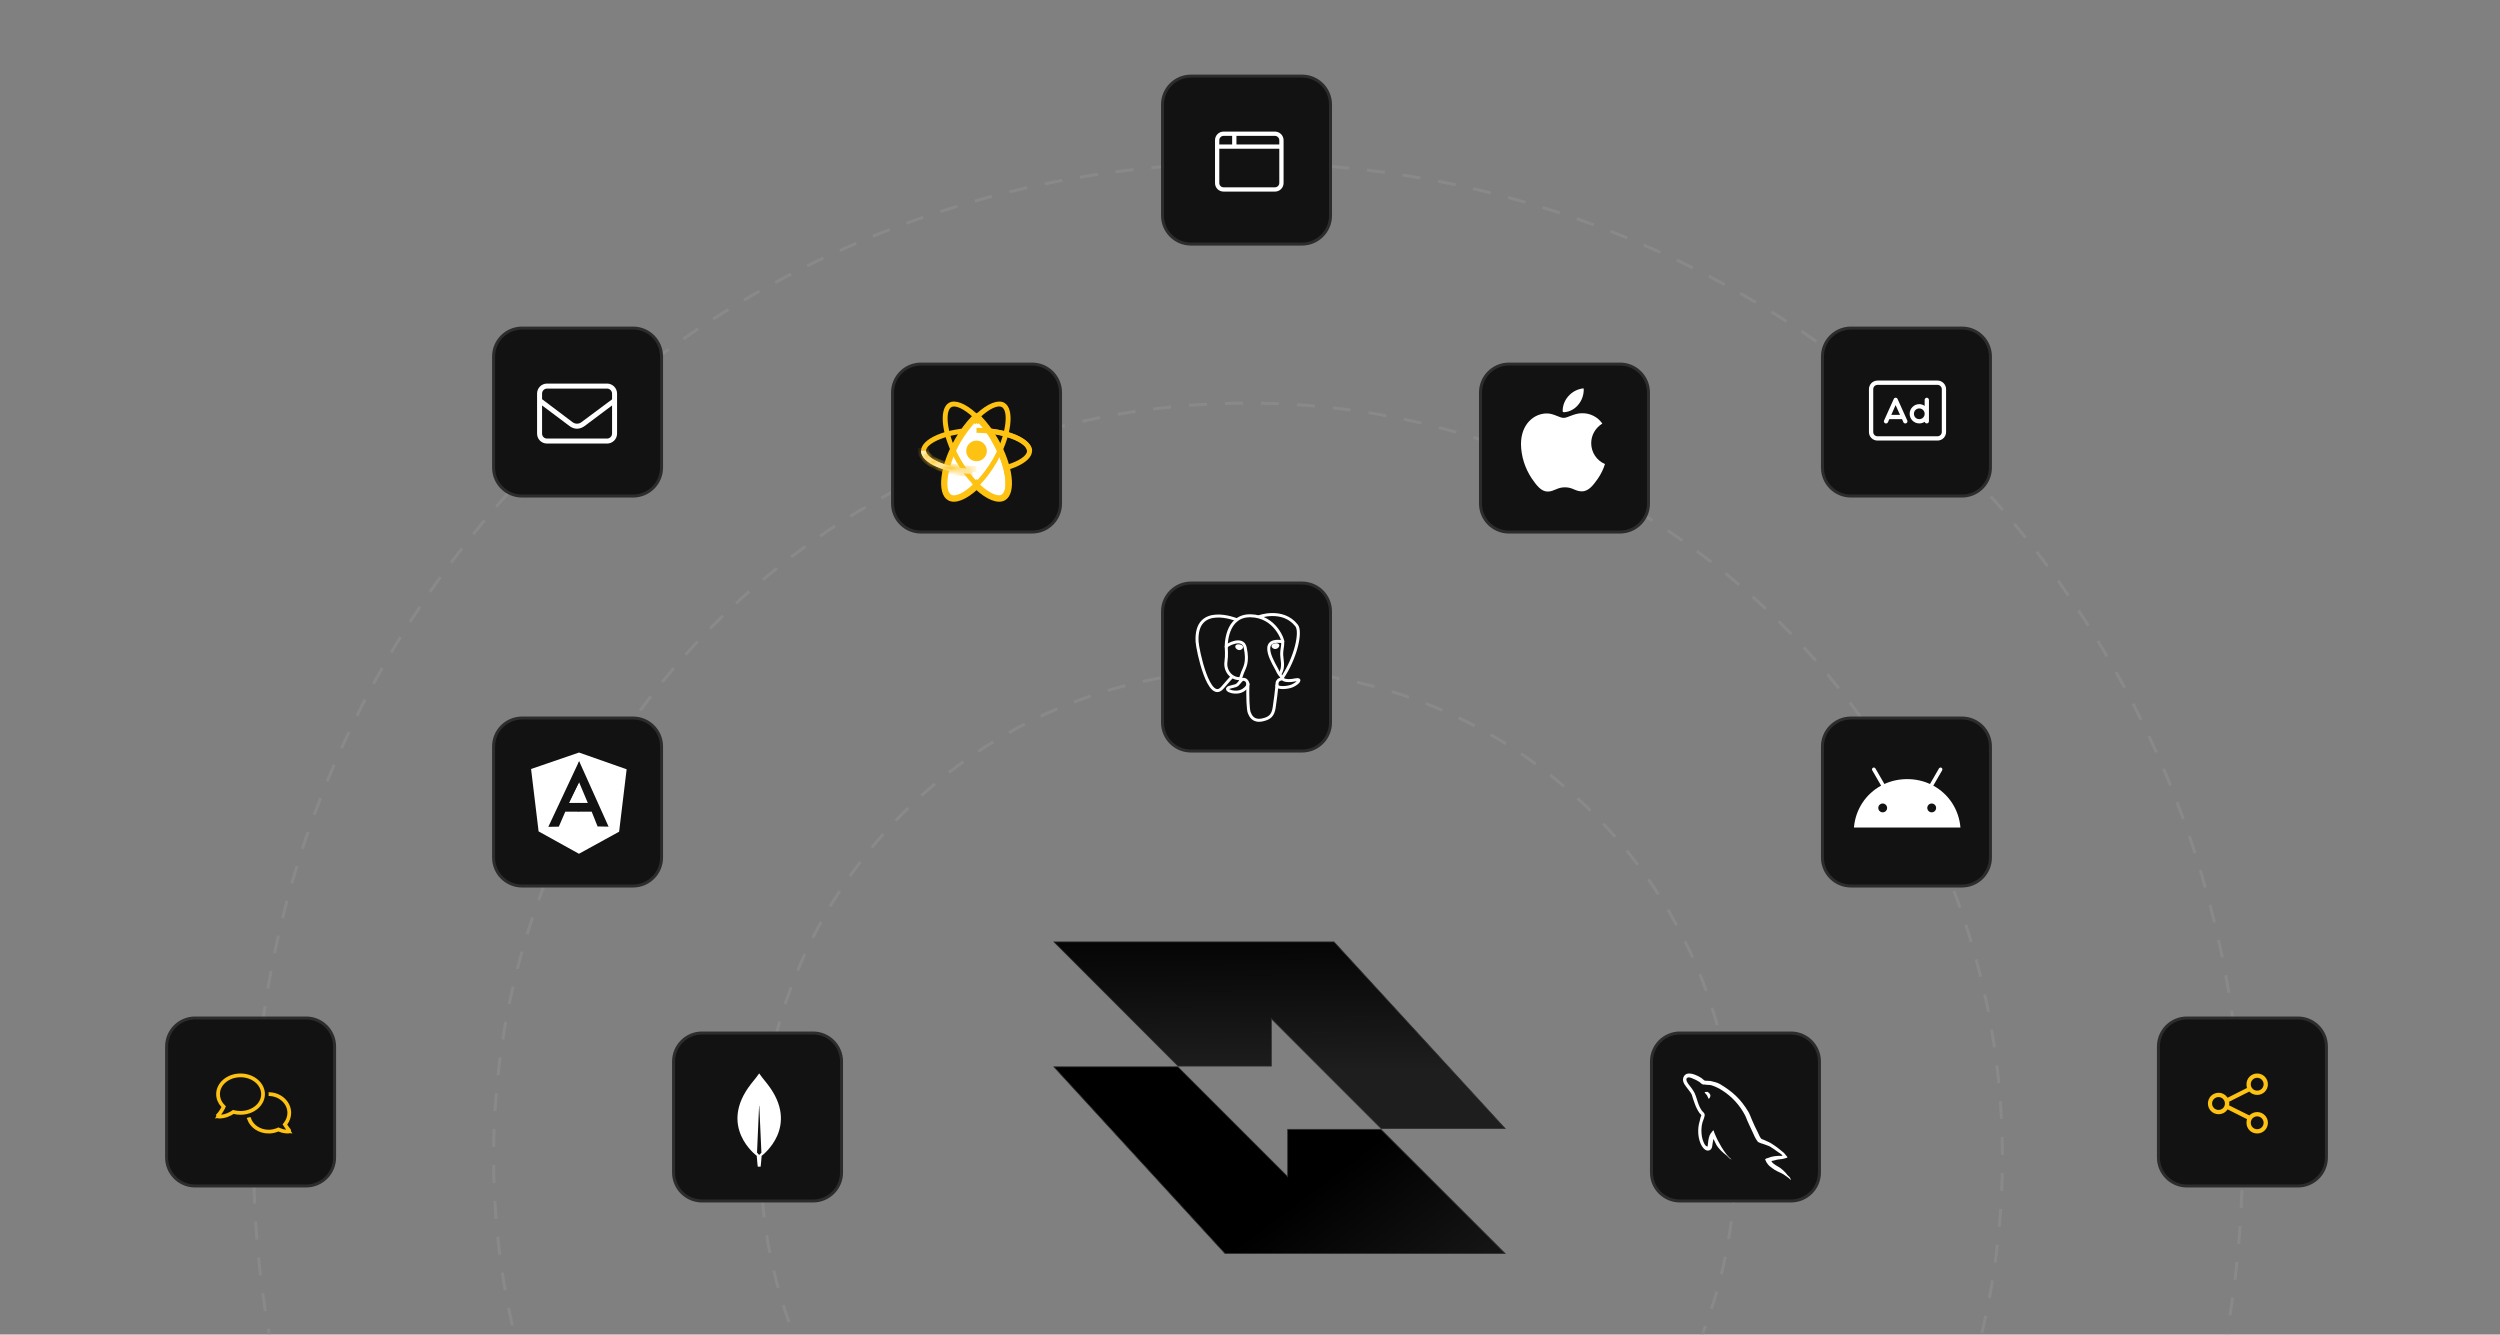 <svg width="414" height="221" viewBox="0 0 414 221" fill="none" xmlns="http://www.w3.org/2000/svg">
<rect x="0" y="0" width="414" height="221" fill="#808080" stroke="none"/>
<mask id="mask0_17_960" style="mask-type:luminance" maskUnits="userSpaceOnUse" x="0" y="0" width="414" height="221">
<path d="M413.32 0.432H0.02V220.988H413.32V0.432Z" fill="white"/>
</mask>
<g mask="url(#mask0_17_960)">
<path d="M206.67 272.401C251.252 272.401 287.393 236.261 287.393 191.68C287.393 147.098 251.252 110.958 206.67 110.958C162.088 110.958 125.947 147.098 125.947 191.68C125.947 236.261 162.088 272.401 206.67 272.401Z" stroke="#898989" stroke-width="0.497" stroke-dasharray="2.98 2.98"/>
<path d="M206.67 316.611C275.669 316.611 331.604 260.678 331.604 191.68C331.604 122.682 275.669 66.748 206.67 66.748C137.671 66.748 81.736 122.682 81.736 191.68C81.736 260.678 137.671 316.611 206.67 316.611Z" stroke="#898989" stroke-width="0.497" stroke-dasharray="2.98 2.98"/>
<path d="M206.67 356.351C297.617 356.351 371.344 282.625 371.344 191.68C371.344 100.734 297.617 27.008 206.67 27.008C115.723 27.008 41.996 100.734 41.996 191.68C41.996 282.625 115.723 356.351 206.67 356.351Z" stroke="#898989" stroke-width="0.497" stroke-dasharray="2.98 2.98"/>
<path d="M134.64 171.065H116.26C113.654 171.065 111.541 173.178 111.541 175.784V194.164C111.541 196.77 113.654 198.883 116.26 198.883H134.64C137.246 198.883 139.359 196.77 139.359 194.164V175.784C139.359 173.178 137.246 171.065 134.64 171.065Z" fill="#121212" stroke="#2C2C2C" stroke-width="0.497"/>
<path d="M170.903 60.29H152.524C149.917 60.29 147.804 62.403 147.804 65.009V83.389C147.804 85.995 149.917 88.108 152.524 88.108H170.903C173.51 88.108 175.623 85.995 175.623 83.389V65.009C175.623 62.403 173.51 60.29 170.903 60.29Z" fill="#121212" stroke="#2C2C2C" stroke-width="0.497"/>
<path d="M104.835 118.906H86.455C83.849 118.906 81.736 121.019 81.736 123.625V142.005C81.736 144.611 83.849 146.724 86.455 146.724H104.835C107.441 146.724 109.554 144.611 109.554 142.005V123.625C109.554 121.019 107.441 118.906 104.835 118.906Z" fill="#121212" stroke="#2C2C2C" stroke-width="0.497"/>
<path d="M104.835 54.329H86.455C83.849 54.329 81.736 56.442 81.736 59.048V77.428C81.736 80.034 83.849 82.147 86.455 82.147H104.835C107.441 82.147 109.554 80.034 109.554 77.428V59.048C109.554 56.442 107.441 54.329 104.835 54.329Z" fill="#121212" stroke="#2C2C2C" stroke-width="0.497"/>
<path d="M50.689 168.581H32.309C29.703 168.581 27.59 170.694 27.59 173.3V191.68C27.59 194.286 29.703 196.399 32.309 196.399H50.689C53.295 196.399 55.408 194.286 55.408 191.68V173.3C55.408 170.694 53.295 168.581 50.689 168.581Z" fill="#121212" stroke="#2C2C2C" stroke-width="0.497"/>
<path d="M380.534 168.581H362.154C359.548 168.581 357.435 170.694 357.435 173.3V191.68C357.435 194.286 359.548 196.399 362.154 196.399H380.534C383.14 196.399 385.253 194.286 385.253 191.68V173.3C385.253 170.694 383.14 168.581 380.534 168.581Z" fill="#121212" stroke="#2C2C2C" stroke-width="0.497"/>
<path d="M324.897 54.329H306.517C303.911 54.329 301.798 56.442 301.798 59.048V77.428C301.798 80.034 303.911 82.147 306.517 82.147H324.897C327.504 82.147 329.616 80.034 329.616 77.428V59.048C329.616 56.442 327.504 54.329 324.897 54.329Z" fill="#121212" stroke="#2C2C2C" stroke-width="0.497"/>
<path d="M215.611 12.602H197.232C194.625 12.602 192.512 14.715 192.512 17.322V35.701C192.512 38.308 194.625 40.42 197.232 40.42H215.611C218.218 40.42 220.331 38.308 220.331 35.701V17.322C220.331 14.715 218.218 12.602 215.611 12.602Z" fill="#121212" stroke="#2C2C2C" stroke-width="0.497"/>
<path d="M324.897 118.906H306.517C303.911 118.906 301.798 121.019 301.798 123.625V142.005C301.798 144.611 303.911 146.724 306.517 146.724H324.897C327.504 146.724 329.616 144.611 329.616 142.005V123.625C329.616 121.019 327.504 118.906 324.897 118.906Z" fill="#121212" stroke="#2C2C2C" stroke-width="0.497"/>
<path d="M268.267 60.29H249.888C247.281 60.29 245.168 62.403 245.168 65.009V83.389C245.168 85.995 247.281 88.108 249.888 88.108H268.267C270.874 88.108 272.987 85.995 272.987 83.389V65.009C272.987 62.403 270.874 60.29 268.267 60.29Z" fill="#121212" stroke="#2C2C2C" stroke-width="0.497"/>
<path d="M296.582 171.065H278.203C275.596 171.065 273.483 173.178 273.483 175.784V194.164C273.483 196.77 275.596 198.883 278.203 198.883H296.582C299.189 198.883 301.301 196.77 301.301 194.164V175.784C301.301 173.178 299.189 171.065 296.582 171.065Z" fill="#121212" stroke="#2C2C2C" stroke-width="0.497"/>
<path d="M215.611 96.553H197.232C194.625 96.553 192.512 98.665 192.512 101.272V119.652C192.512 122.258 194.625 124.371 197.232 124.371H215.611C218.218 124.371 220.331 122.258 220.331 119.652V101.272C220.331 98.665 218.218 96.553 215.611 96.553Z" fill="#121212" stroke="#2C2C2C" stroke-width="0.497"/>
<path fill-rule="evenodd" clip-rule="evenodd" d="M295.169 191.407C294.197 191.381 293.439 191.479 292.81 191.751C292.628 191.823 292.337 191.823 292.311 192.057C292.408 192.154 292.421 192.31 292.506 192.447C292.648 192.694 292.907 193.019 293.14 193.187C293.393 193.383 293.653 193.577 293.918 193.747C294.392 194.039 294.93 194.208 295.39 194.5C295.655 194.669 295.928 194.89 296.193 195.073C296.33 195.17 296.414 195.326 296.582 195.391V195.352C296.498 195.242 296.472 195.086 296.388 194.962C296.265 194.839 296.142 194.728 296.025 194.611C295.675 194.137 295.234 193.721 294.761 193.376C294.372 193.11 293.516 192.739 293.361 192.291C293.361 192.291 293.348 192.278 293.335 192.265C293.601 192.239 293.918 192.141 294.178 192.07C294.592 191.96 294.968 191.985 295.396 191.875C295.591 191.823 295.785 191.764 295.98 191.706V191.595C295.759 191.374 295.604 191.082 295.37 190.874C294.748 190.335 294.067 189.815 293.361 189.373C292.985 189.126 292.499 188.97 292.097 188.762C291.954 188.69 291.708 188.651 291.624 188.528C291.403 188.261 291.28 187.904 291.125 187.586C290.775 186.916 290.431 186.169 290.127 185.461C289.906 184.986 289.776 184.511 289.504 184.07C288.253 181.996 286.886 180.742 284.798 179.507C284.351 179.254 283.813 179.143 283.243 179.007C282.938 178.994 282.634 178.967 282.329 178.961C282.134 178.877 281.94 178.643 281.771 178.532C281.078 178.09 279.289 177.141 278.777 178.396C278.447 179.189 279.263 179.968 279.542 180.371C279.749 180.651 280.015 180.969 280.164 181.288C280.248 181.496 280.274 181.717 280.359 181.938C280.553 182.477 280.735 183.075 280.994 183.575C281.13 183.829 281.273 184.102 281.441 184.329C281.538 184.466 281.707 184.525 281.745 184.745C281.577 184.993 281.564 185.356 281.467 185.662C281.026 187.04 281.201 188.749 281.817 189.763C282.011 190.068 282.472 190.738 283.094 190.484C283.638 190.263 283.521 189.568 283.677 188.957C283.716 188.807 283.69 188.71 283.761 188.612V188.638C283.93 188.977 284.105 189.308 284.261 189.652C284.637 190.25 285.298 190.874 285.842 191.283C286.134 191.504 286.367 191.882 286.73 192.018V191.979H286.704C286.633 191.869 286.523 191.823 286.425 191.738C286.205 191.517 285.965 191.251 285.79 191.004C285.278 190.322 284.831 189.561 284.429 188.781C284.235 188.404 284.066 187.988 283.904 187.611C283.833 187.468 283.833 187.247 283.71 187.169C283.528 187.436 283.263 187.67 283.126 187.995C282.893 188.522 282.874 189.165 282.783 189.841C282.737 189.854 282.757 189.841 282.737 189.867C282.349 189.769 282.212 189.366 282.07 189.028C281.707 188.164 281.642 186.773 281.96 185.772C282.044 185.519 282.413 184.713 282.264 184.466C282.193 184.232 281.947 184.102 281.817 183.914C281.662 183.68 281.486 183.387 281.382 183.134C281.091 182.451 280.942 181.691 280.631 181.009C280.482 180.69 280.229 180.358 280.021 180.066C279.788 179.734 279.535 179.507 279.354 179.117C279.295 178.981 279.211 178.76 279.302 178.617C279.328 178.519 279.373 178.48 279.47 178.461C279.626 178.324 280.08 178.5 280.235 178.571C280.689 178.753 281.065 178.929 281.441 179.182C281.609 179.306 281.791 179.533 282.011 179.598H282.271C282.659 179.683 283.1 179.624 283.463 179.734C284.105 179.943 284.695 180.248 285.213 180.579C286.808 181.593 288.124 183.029 289.011 184.752C289.161 185.031 289.219 185.291 289.355 185.584C289.608 186.182 289.925 186.793 290.185 187.377C290.438 187.949 290.684 188.534 291.047 189.015C291.228 189.269 291.961 189.405 292.285 189.542C292.525 189.652 292.907 189.749 293.128 189.88C293.542 190.133 293.957 190.426 294.346 190.712C294.528 190.861 295.137 191.167 295.169 191.407Z" fill="white"/>
<path fill-rule="evenodd" clip-rule="evenodd" d="M282.763 180.808C282.556 180.808 282.413 180.834 282.264 180.866V180.892H282.29C282.387 181.087 282.556 181.224 282.679 181.393C282.776 181.588 282.86 181.782 282.958 181.978C282.971 181.965 282.983 181.951 282.983 181.951C283.152 181.828 283.243 181.633 283.243 181.341C283.172 181.256 283.158 181.171 283.094 181.087C283.016 180.964 282.86 180.905 282.763 180.808Z" fill="white"/>
<path d="M124.384 179.484C125.032 178.722 125.591 177.936 125.698 177.78C125.71 177.768 125.728 177.768 125.741 177.78C125.854 177.942 126.412 178.722 127.06 179.49C132.617 186.576 126.184 191.359 126.184 191.359L126.13 191.395C126.082 192.133 125.962 193.195 125.962 193.195H125.722H125.482C125.482 193.195 125.363 192.139 125.314 191.395L125.26 191.353C125.26 191.353 118.828 186.576 124.384 179.484ZM125.722 191.251C125.722 191.251 126.01 191.005 126.088 190.879V190.867L125.741 183.15C125.741 183.126 125.704 183.126 125.704 183.15L125.363 190.861V190.873C125.441 191.005 125.722 191.251 125.722 191.251Z" fill="white"/>
<path d="M206.653 113.249C206.593 115.367 206.667 117.499 206.875 118.018C207.082 118.536 207.526 119.545 209.052 119.218C210.327 118.944 210.791 118.415 210.992 117.248C211.14 116.389 211.426 114.003 211.463 113.515" stroke="white" stroke-width="0.497" stroke-linecap="round" stroke-linejoin="round"/>
<path d="M204.823 102.632C204.823 102.632 197.915 99.808 198.236 106.229C198.304 107.595 200.194 116.566 202.448 113.856C203.272 112.866 204.017 112.088 204.017 112.088" stroke="white" stroke-width="0.497" stroke-linecap="round" stroke-linejoin="round"/>
<path d="M208.556 102.116C208.317 102.191 212.399 100.624 214.719 103.589C215.539 104.636 214.589 108.914 212.317 112.285" stroke="white" stroke-width="0.497" stroke-linecap="round" stroke-linejoin="round"/>
<path d="M212.317 112.285C212.317 112.285 212.465 113.013 214.617 112.569C215.559 112.375 214.992 113.116 214.036 113.56C213.251 113.924 211.492 114.017 211.464 113.514C211.39 112.216 212.39 112.61 212.317 112.285ZM212.317 112.285C212.252 111.992 211.805 111.704 211.509 110.987C211.251 110.361 207.967 105.562 212.419 106.274C212.583 106.241 211.258 102.04 207.092 101.972C202.926 101.903 203.063 107.094 203.063 107.094" stroke="white" stroke-width="0.497" stroke-linecap="round" stroke-linejoin="bevel"/>
<path d="M205.487 112.73C204.906 113.378 205.077 113.493 203.916 113.732C202.741 113.974 203.431 114.405 203.882 114.517C204.428 114.654 205.691 114.847 206.545 113.652C206.805 113.288 206.543 112.707 206.187 112.559C206.014 112.488 205.783 112.398 205.487 112.73Z" stroke="white" stroke-width="0.497" stroke-linecap="round" stroke-linejoin="round"/>
<path d="M205.448 112.718C205.39 112.336 205.573 111.882 205.771 111.351C206.067 110.555 206.75 109.758 206.203 107.231C205.796 105.348 203.064 106.839 203.062 107.094C203.06 107.349 203.186 108.389 203.017 109.598C202.796 111.177 204.021 112.513 205.432 112.376" stroke="white" stroke-width="0.497" stroke-linecap="round" stroke-linejoin="round"/>
<path d="M204.798 107.056C204.786 107.143 204.957 107.376 205.182 107.407C205.406 107.438 205.597 107.257 205.609 107.17C205.622 107.082 205.45 106.986 205.226 106.955C205.002 106.924 204.81 106.969 204.798 107.056Z" fill="white" stroke="white" stroke-width="0.497"/>
<path d="M211.618 106.878C211.63 106.965 211.458 107.198 211.234 107.229C211.01 107.261 210.818 107.079 210.805 106.991C210.794 106.904 210.965 106.808 211.19 106.777C211.414 106.745 211.605 106.791 211.618 106.878Z" fill="white" stroke="white" stroke-width="0.497"/>
<path d="M212.418 106.274C212.455 106.958 212.271 107.425 212.248 108.153C212.213 109.212 212.753 110.423 211.94 111.636" stroke="white" stroke-width="0.497" stroke-linecap="round" stroke-linejoin="round"/>
<path d="M161.715 71.095C164.225 71.095 166.488 71.545 168.116 72.235C168.93 72.581 169.574 72.981 170.01 73.405C170.446 73.83 170.657 74.259 170.657 74.67C170.657 75.081 170.446 75.51 170.01 75.934C169.574 76.358 168.93 76.759 168.116 77.104C166.488 77.794 164.225 78.245 161.715 78.245C159.205 78.245 156.941 77.794 155.314 77.104C154.499 76.759 153.856 76.358 153.419 75.934C152.983 75.51 152.772 75.081 152.772 74.67C152.772 74.259 152.983 73.83 153.419 73.405C153.856 72.981 154.499 72.581 155.314 72.235C156.941 71.545 159.205 71.095 161.715 71.095ZM161.715 77.914C164.049 77.914 166.171 77.491 167.716 76.896C168.487 76.599 169.126 76.254 169.576 75.889C170.016 75.533 170.326 75.117 170.326 74.67C170.326 74.223 170.016 73.807 169.576 73.45C169.126 73.085 168.487 72.741 167.716 72.444C166.171 71.848 164.049 71.425 161.715 71.425C159.38 71.425 157.258 71.848 155.713 72.444C154.942 72.741 154.303 73.085 153.853 73.45C153.412 73.807 153.102 74.223 153.102 74.67C153.102 75.117 153.412 75.533 153.853 75.889C154.303 76.254 154.942 76.599 155.713 76.896C157.258 77.491 159.38 77.914 161.715 77.914Z" fill="white" stroke="#FEC213" stroke-width="0.497"/>
<path d="M161.109 69.099C160.172 70.092 159.215 71.323 158.407 72.757C155.87 77.15 155.392 81.635 157.12 82.628C158.168 83.235 159.933 82.499 161.715 80.845C163.498 82.499 165.263 83.235 166.311 82.628C168.039 81.635 167.561 77.15 165.024 72.757C164.197 71.323 163.259 70.092 162.304 69.099C162.12 68.879 161.918 68.695 161.715 68.511M161.109 69.099L161.285 69.275C161.285 69.274 161.286 69.273 161.287 69.272M161.109 69.099C161.311 68.897 161.513 68.695 161.715 68.511M161.109 69.099L161.289 69.27C161.289 69.271 161.288 69.272 161.287 69.272M161.287 69.272C160.363 70.252 159.42 71.466 158.623 72.879L158.622 72.882L158.622 72.882C157.367 75.055 156.627 77.243 156.411 78.998C156.303 79.877 156.328 80.635 156.476 81.224C156.625 81.814 156.89 82.21 157.244 82.413L157.244 82.413C157.674 82.662 158.288 82.656 159.051 82.354C159.808 82.054 160.669 81.477 161.546 80.663L161.715 80.506L161.884 80.663C162.762 81.477 163.623 82.054 164.38 82.354C165.143 82.656 165.757 82.662 166.186 82.413L166.187 82.413C166.54 82.21 166.806 81.814 166.955 81.224C167.103 80.635 167.128 79.877 167.02 78.998C166.804 77.243 166.064 75.055 164.809 72.882L164.809 72.882C163.991 71.464 163.066 70.249 162.125 69.272L162.118 69.265L162.113 69.258C161.99 69.111 161.857 68.98 161.717 68.849M161.287 69.272C161.432 69.127 161.575 68.984 161.717 68.849M161.717 68.849C161.772 68.797 161.827 68.745 161.883 68.695L161.715 68.511M161.717 68.849C161.662 68.798 161.606 68.747 161.548 68.695L161.715 68.511M162.136 80.44C162.901 81.149 163.653 81.677 164.309 81.978C164.637 82.129 164.95 82.227 165.233 82.259C165.516 82.29 165.787 82.257 166.012 82.126C166.401 81.903 166.61 81.427 166.701 80.868C166.793 80.296 166.773 79.571 166.646 78.755C166.39 77.12 165.694 75.074 164.522 73.056C163.722 71.66 162.809 70.468 161.895 69.516L161.715 69.329L161.536 69.516C160.622 70.468 159.71 71.659 158.874 73.052L158.874 73.052L158.871 73.056C157.709 75.074 157.013 77.12 156.755 78.754C156.626 79.57 156.605 80.295 156.696 80.868C156.785 81.426 156.992 81.902 157.381 82.126C157.834 82.394 158.458 82.28 159.093 81.985C159.747 81.681 160.494 81.148 161.258 80.44M162.136 80.44C161.988 80.306 161.842 80.163 161.697 80.02C161.552 80.163 161.406 80.306 161.258 80.44M162.136 80.44C162.136 80.44 162.136 80.44 162.137 80.441L162.304 80.257L162.135 80.439C162.135 80.439 162.135 80.44 162.136 80.44ZM161.258 80.44C161.259 80.44 161.259 80.439 161.259 80.439L161.091 80.257L161.258 80.441C161.258 80.44 161.258 80.44 161.258 80.44ZM161.715 69.688L161.895 69.86C161.892 69.862 161.889 69.865 161.886 69.868C161.829 69.807 161.772 69.747 161.715 69.688ZM161.715 69.688L161.536 69.86C161.539 69.862 161.542 69.865 161.545 69.868C161.602 69.807 161.658 69.747 161.715 69.688ZM161.697 79.669C161.694 79.671 161.692 79.674 161.689 79.677L161.703 79.675C161.701 79.673 161.699 79.671 161.697 79.669L161.697 79.669Z" fill="white" stroke="#FEC213" stroke-width="0.497"/>
<path d="M166.204 66.925L166.205 66.925C166.558 67.129 166.823 67.524 166.972 68.114C167.121 68.704 167.146 69.462 167.038 70.34C166.822 72.095 166.082 74.283 164.827 76.456C164.009 77.856 163.084 79.089 162.144 80.065C161.998 80.211 161.855 80.354 161.713 80.489C161.576 80.36 161.45 80.233 161.344 80.09L161.334 80.078L161.324 80.067C160.383 79.089 159.457 77.874 158.639 76.457L158.639 76.457C157.384 74.283 156.644 72.096 156.428 70.34C156.32 69.462 156.345 68.704 156.494 68.114C156.643 67.524 156.908 67.129 157.261 66.925L157.261 66.925L157.262 66.925C157.691 66.677 158.305 66.683 159.068 66.985C159.826 67.285 160.687 67.861 161.564 68.675L161.733 68.832L161.902 68.675C162.779 67.861 163.64 67.285 164.398 66.985C165.161 66.683 165.775 66.677 166.204 66.925ZM161.536 79.823L161.715 80.009L161.894 79.823C162.809 78.871 163.72 77.679 164.556 76.286L164.556 76.286L164.559 76.282C165.721 74.264 166.417 72.218 166.675 70.584C166.804 69.768 166.825 69.043 166.734 68.471C166.645 67.912 166.438 67.436 166.049 67.213C165.596 66.944 164.972 67.058 164.337 67.354C163.684 67.658 162.937 68.19 162.172 68.899C162.024 69.032 161.878 69.175 161.733 69.319C161.588 69.175 161.442 69.032 161.294 68.899C160.529 68.189 159.777 67.662 159.121 67.36C158.793 67.209 158.48 67.111 158.197 67.079C157.914 67.048 157.643 67.081 157.418 67.212C157.029 67.435 156.82 67.911 156.73 68.47C156.637 69.043 156.657 69.767 156.784 70.584C157.04 72.218 157.736 74.264 158.908 76.282C159.708 77.678 160.621 78.871 161.536 79.823Z" fill="white" stroke="#FEC213" stroke-width="0.497"/>
<mask id="path-32-inside-1_17_960" fill="white">
<path d="M161.715 77.665C157.101 77.665 153.351 75.993 153.351 74.669H152.524C152.524 76.581 156.292 78.345 161.053 78.492"/>
</mask>
<path d="M161.715 77.665C157.101 77.665 153.351 75.993 153.351 74.669H152.524C152.524 76.581 156.292 78.345 161.053 78.492" fill="white"/>
<path d="M153.351 74.669H153.848V74.172H153.351V74.669ZM152.524 74.669V74.172H152.027V74.669H152.524ZM161.715 77.169C159.463 77.169 157.433 76.76 155.981 76.2C155.253 75.919 154.691 75.609 154.321 75.309C153.931 74.993 153.848 74.768 153.848 74.669H152.854C152.854 75.231 153.239 75.712 153.696 76.082C154.174 76.468 154.838 76.824 155.624 77.127C157.2 77.735 159.352 78.162 161.715 78.162V77.169ZM153.351 74.172H152.524V75.166H153.351V74.172ZM152.027 74.669C152.027 75.319 152.348 75.906 152.832 76.4C153.316 76.894 153.994 77.33 154.797 77.695C156.407 78.426 158.606 78.914 161.038 78.989L161.068 77.996C158.739 77.924 156.674 77.456 155.208 76.79C154.475 76.457 153.913 76.084 153.542 75.705C153.17 75.326 153.02 74.975 153.02 74.669H152.027Z" fill="#FEC213" mask="url(#path-32-inside-1_17_960)"/>
<path d="M161.962 71.427V71.096C164.373 71.125 166.541 71.568 168.115 72.235C168.929 72.581 169.573 72.981 170.009 73.405C170.358 73.745 170.563 74.088 170.631 74.421H170.294C170.205 74.069 169.933 73.74 169.576 73.45C169.125 73.085 168.487 72.741 167.715 72.444C166.225 71.869 164.198 71.456 161.962 71.427Z" fill="white" stroke="#FEC213" stroke-width="0.497"/>
<path d="M163.177 74.669C163.177 75.477 162.522 76.131 161.716 76.131C160.909 76.131 160.254 75.477 160.254 74.669C160.254 73.863 160.908 73.209 161.716 73.209C162.522 73.209 163.177 73.863 163.177 74.669Z" fill="#FEC213" stroke="#FEC213" stroke-width="0.497"/>
<path d="M164.809 72.882L164.809 72.882C166.064 75.055 166.804 77.243 167.02 78.999C167.128 79.877 167.103 80.635 166.955 81.225C166.835 81.698 166.641 82.045 166.387 82.269L166.214 81.975C166.476 81.721 166.627 81.323 166.701 80.869C166.793 80.296 166.774 79.572 166.646 78.755C166.39 77.121 165.694 75.075 164.522 73.057C164.334 72.728 164.243 72.469 164.215 72.292C164.205 72.233 164.204 72.189 164.206 72.157C164.229 72.169 164.259 72.189 164.296 72.219C164.431 72.327 164.611 72.538 164.809 72.882Z" fill="white" stroke="#FEC213" stroke-width="0.497"/>
<path d="M102.525 137.729L95.875 141.384L89.191 137.68L87.945 127.345L95.884 124.619L103.772 127.395L102.525 137.729Z" fill="white"/>
<path d="M93.929 133.49L95.903 134.413H97.983L98.96 136.859L100.78 136.893L95.903 126.043L93.929 133.49ZM94.12 133.025L95.89 129.522L97.341 132.965H95.903L94.12 133.025Z" fill="#121212"/>
<path d="M94.243 132.968H95.899L95.903 134.411L93.612 134.413L92.542 136.893L90.802 136.925L95.903 126.043L95.89 129.522L94.243 132.968Z" fill="#121212"/>
<path d="M265.348 70.141C264.208 70.844 263.504 72.051 263.504 73.391C263.504 74.9 264.41 76.274 265.784 76.844C265.515 77.715 265.113 78.519 264.611 79.257C263.873 80.296 263.102 81.368 261.963 81.368C260.823 81.368 260.488 80.698 259.147 80.698C257.84 80.698 257.371 81.401 256.299 81.401C255.226 81.401 254.489 80.43 253.651 79.223C252.545 77.547 251.908 75.603 251.875 73.559C251.875 70.241 254.019 68.465 256.164 68.465C257.304 68.465 258.242 69.202 258.946 69.202C259.617 69.202 260.689 68.431 261.963 68.431C263.303 68.398 264.577 69.034 265.348 70.141ZM261.359 67.024C261.929 66.353 262.231 65.515 262.265 64.644C262.265 64.543 262.265 64.409 262.231 64.309C261.259 64.409 260.354 64.879 259.717 65.616C259.147 66.253 258.812 67.057 258.779 67.929C258.779 68.029 258.779 68.129 258.812 68.23C258.879 68.23 258.98 68.263 259.047 68.263C259.952 68.196 260.79 67.728 261.359 67.024Z" fill="white"/>
<path d="M319.89 134.525C319.745 134.525 319.603 134.482 319.482 134.401C319.361 134.321 319.267 134.206 319.212 134.072C319.156 133.938 319.141 133.79 319.169 133.648C319.198 133.505 319.268 133.375 319.371 133.272C319.473 133.169 319.604 133.099 319.747 133.07C319.889 133.042 320.037 133.057 320.171 133.112C320.305 133.168 320.42 133.262 320.5 133.383C320.581 133.504 320.624 133.645 320.624 133.791C320.624 133.985 320.546 134.172 320.409 134.31C320.271 134.447 320.084 134.525 319.89 134.525ZM311.773 134.525C311.628 134.525 311.486 134.482 311.365 134.401C311.245 134.321 311.15 134.206 311.095 134.072C311.04 133.938 311.025 133.79 311.053 133.648C311.081 133.505 311.151 133.375 311.254 133.272C311.356 133.169 311.488 133.099 311.63 133.07C311.772 133.042 311.92 133.057 312.054 133.112C312.189 133.168 312.303 133.262 312.384 133.383C312.465 133.504 312.507 133.645 312.508 133.791C312.507 133.985 312.43 134.172 312.292 134.31C312.155 134.447 311.968 134.525 311.773 134.525ZM320.153 130.102L321.621 127.561C321.641 127.526 321.654 127.488 321.659 127.448C321.665 127.409 321.662 127.368 321.652 127.329C321.641 127.29 321.623 127.254 321.599 127.222C321.574 127.19 321.544 127.164 321.509 127.144C321.474 127.123 321.436 127.11 321.396 127.105C321.357 127.1 321.316 127.103 321.278 127.113C321.239 127.123 321.203 127.141 321.171 127.166C321.139 127.19 321.112 127.22 321.092 127.255L319.606 129.829C318.469 129.31 317.193 129.021 315.832 129.021C314.47 129.021 313.193 129.311 312.057 129.829L310.572 127.255C310.551 127.22 310.524 127.19 310.493 127.166C310.461 127.141 310.425 127.123 310.386 127.113C310.347 127.103 310.307 127.1 310.267 127.105C310.227 127.11 310.189 127.123 310.154 127.143C310.12 127.164 310.089 127.19 310.065 127.222C310.04 127.254 310.022 127.29 310.012 127.329C310.002 127.367 309.999 127.408 310.004 127.448C310.009 127.488 310.023 127.526 310.043 127.561L311.51 130.102C308.99 131.473 307.267 134.024 307.014 137.038H324.649C324.397 134.024 322.673 131.473 320.153 130.102Z" fill="white"/>
<path d="M315.841 69.631C315.929 69.808 315.841 70.007 315.663 70.096C315.486 70.185 315.286 70.097 315.197 69.919L314.976 69.409H312.869L312.647 69.919C312.559 70.097 312.359 70.185 312.181 70.096C312.004 70.007 311.915 69.808 312.004 69.631L313.601 66.083C313.645 65.95 313.778 65.861 313.934 65.861C314.066 65.861 314.199 65.95 314.244 66.083L315.841 69.631ZM313.201 68.7H314.643L313.911 67.081L313.201 68.7ZM318.723 66.216C318.723 66.038 318.879 65.861 319.078 65.861C319.256 65.861 319.433 66.038 319.433 66.216V69.764C319.433 69.963 319.256 70.119 319.078 70.119C318.901 70.119 318.768 70.007 318.723 69.853C318.457 70.03 318.147 70.119 317.837 70.119C316.949 70.119 316.239 69.409 316.239 68.522C316.239 67.657 316.949 66.925 317.837 66.925C318.147 66.925 318.457 67.036 318.723 67.214V66.216ZM317.837 67.635C317.326 67.635 316.949 68.034 316.949 68.522C316.949 69.032 317.326 69.409 317.837 69.409C318.324 69.409 318.723 69.032 318.723 68.522C318.723 68.034 318.324 67.635 317.837 67.635ZM309.498 64.441C309.498 63.666 310.119 63.022 310.917 63.022H320.852C321.629 63.022 322.272 63.666 322.272 64.441V71.538C322.272 72.336 321.629 72.957 320.852 72.957H310.917C310.119 72.957 309.498 72.336 309.498 71.538V64.441ZM310.208 64.441V71.538C310.208 71.937 310.518 72.247 310.917 72.247H320.852C321.229 72.247 321.562 71.937 321.562 71.538V64.441C321.562 64.064 321.229 63.732 320.852 63.732H310.917C310.518 63.732 310.208 64.064 310.208 64.441Z" fill="white"/>
<path d="M201.206 23.212C201.206 22.435 201.827 21.792 202.625 21.792H211.141C211.917 21.792 212.56 22.435 212.56 23.212V30.308C212.56 31.106 211.917 31.727 211.141 31.727H202.625C201.827 31.727 201.206 31.106 201.206 30.308V23.212ZM204.754 23.921H211.85V23.212C211.85 22.834 211.518 22.502 211.141 22.502H204.754V23.921ZM204.044 22.502H202.625C202.226 22.502 201.915 22.834 201.915 23.212V23.921H204.044V22.502ZM201.915 24.631V30.308C201.915 30.707 202.226 31.018 202.625 31.018H211.141C211.518 31.018 211.85 30.707 211.85 30.308V24.631H201.915Z" fill="white"/>
<path d="M100.53 63.519C101.435 63.519 102.186 64.269 102.186 65.175V71.798C102.186 72.73 101.435 73.454 100.53 73.454H90.595C89.663 73.454 88.939 72.73 88.939 71.798V65.175C88.939 64.269 89.663 63.519 90.595 63.519H100.53ZM90.595 64.347C90.129 64.347 89.767 64.735 89.767 65.175V66.106L94.812 69.91C95.252 70.246 95.847 70.246 96.287 69.91L101.358 66.132V65.175C101.358 64.735 100.97 64.347 100.53 64.347H90.595ZM101.358 71.798V67.141L96.804 70.556C96.416 70.841 95.976 70.996 95.562 70.996C95.123 70.996 94.682 70.841 94.32 70.556L89.767 67.141V71.798C89.767 72.264 90.129 72.626 90.595 72.626H100.53C100.97 72.626 101.358 72.264 101.358 71.798Z" fill="white"/>
<path d="M38.752 184.225L38.643 184.197L38.55 184.26C38.037 184.608 37.231 184.974 36.244 184.974C36.161 184.974 36.085 184.929 36.049 184.859C36.017 184.754 36.04 184.672 36.09 184.622L36.09 184.622L36.097 184.615L35.914 184.446L36.097 184.614L36.097 184.614L36.097 184.614L36.098 184.614L36.099 184.612L36.104 184.607L36.121 184.588C36.135 184.572 36.156 184.548 36.181 184.518C36.232 184.458 36.303 184.371 36.382 184.265C36.541 184.054 36.741 183.757 36.896 183.426L36.967 183.274L36.853 183.151C36.347 182.609 36.046 181.931 36.046 181.186C36.046 179.478 37.7 178.019 39.834 178.019C41.95 178.019 43.622 179.479 43.622 181.186C43.622 182.912 41.951 184.353 39.834 184.353C39.443 184.353 39.096 184.316 38.752 184.225ZM36.17 181.186C36.17 181.871 36.428 182.533 36.937 183.064L37.114 183.253L37.008 183.488C36.842 183.836 36.631 184.141 36.46 184.386C36.442 184.411 36.425 184.436 36.409 184.46L36.101 184.905L36.639 184.848C37.43 184.765 38.069 184.433 38.49 184.172L38.498 184.167L38.505 184.162L38.629 184.072L38.788 184.106C39.12 184.188 39.488 184.229 39.834 184.229C41.804 184.229 43.498 182.92 43.498 181.186C43.498 179.472 41.805 178.143 39.834 178.143C37.843 178.143 36.17 179.473 36.17 181.186ZM47.358 186.082L47.257 186.217L47.346 186.362C47.479 186.576 47.616 186.759 47.718 186.889C47.758 186.939 47.793 186.983 47.82 187.016C47.824 187.021 47.828 187.026 47.833 187.031V187.052L47.905 187.125C47.944 187.164 47.973 187.25 47.946 187.344C47.91 187.413 47.834 187.457 47.751 187.457C47.147 187.457 46.636 187.33 46.197 187.147L46.101 187.107L46.005 187.147C45.53 187.348 45.019 187.457 44.491 187.457C42.928 187.457 41.645 186.557 41.182 185.31C41.229 185.299 41.275 185.287 41.32 185.275C41.767 186.491 43.014 187.333 44.491 187.333C44.992 187.333 45.47 187.229 45.94 187.044L45.95 187.04L45.96 187.035L46.095 186.968L46.239 187.023C46.608 187.187 46.98 187.29 47.355 187.332L47.908 187.393L47.584 186.94C47.488 186.806 47.357 186.618 47.246 186.433L47.246 186.433L47.243 186.428L47.102 186.206L47.25 186.013L47.25 186.013L47.251 186.011C47.63 185.507 47.844 184.912 47.844 184.291C47.844 182.674 46.447 181.371 44.738 181.256C44.739 181.234 44.739 181.21 44.739 181.186C44.739 181.168 44.739 181.149 44.738 181.132C46.56 181.248 47.968 182.639 47.968 184.291C47.968 184.95 47.736 185.578 47.358 186.082Z" fill="white" stroke="#FEC213" stroke-width="0.497"/>
<path d="M375.566 179.545C375.566 180.543 374.768 181.319 373.792 181.319C373.282 181.319 372.816 181.119 372.484 180.765L369.135 182.45C369.157 182.539 369.18 182.649 369.18 182.738C369.18 182.849 369.157 182.96 369.135 183.049L372.484 184.712C372.816 184.38 373.282 184.157 373.792 184.157C374.768 184.157 375.566 184.956 375.566 185.932C375.566 186.93 374.768 187.706 373.792 187.706C372.795 187.706 372.018 186.93 372.018 185.932C372.018 185.732 372.04 185.51 372.107 185.333L368.891 183.714C368.559 184.202 368.026 184.512 367.405 184.512C366.407 184.512 365.631 183.736 365.631 182.738C365.631 181.763 366.407 180.964 367.405 180.964C368.026 180.964 368.559 181.297 368.891 181.784L372.107 180.166C372.04 179.966 372.018 179.767 372.018 179.545C372.018 178.569 372.795 177.771 373.792 177.771C374.768 177.771 375.566 178.569 375.566 179.545ZM367.383 183.803C367.982 183.803 368.448 183.337 368.448 182.738C368.448 182.162 367.982 181.674 367.383 181.674C366.807 181.674 366.319 182.162 366.319 182.738C366.319 183.337 366.807 183.803 367.383 183.803ZM373.792 178.481C373.193 178.481 372.728 178.968 372.728 179.545C372.728 180.144 373.193 180.609 373.792 180.609C374.369 180.609 374.857 180.144 374.857 179.545C374.857 178.968 374.369 178.481 373.792 178.481ZM373.792 186.996C374.369 186.996 374.857 186.53 374.857 185.932C374.857 185.355 374.369 184.867 373.792 184.867C373.193 184.867 372.728 185.355 372.728 185.932C372.728 186.53 373.193 186.996 373.792 186.996Z" fill="#FEC213"/>
<path d="M213.241 194.711V187.014H228.672L249.24 207.582H202.86L174.522 176.667H195.047L213.135 194.755L213.241 194.861V194.711Z" fill="url(#paint0_linear_17_960)" stroke="#2C2C2C" stroke-width="0.124"/>
<path d="M210.531 168.846V176.544H195.099L174.531 155.976H220.911L249.249 186.89H228.724L210.636 168.802L210.531 168.697V168.846Z" fill="url(#paint1_linear_17_960)" stroke="#2C2C2C" stroke-width="0.124"/>
</g>
<defs>
<linearGradient id="paint0_linear_17_960" x1="220.579" y1="186.465" x2="246.658" y2="221.486" gradientUnits="userSpaceOnUse">
<stop offset="0.145"/>
<stop offset="1" stop-color="#1E1E1E"/>
</linearGradient>
<linearGradient id="paint1_linear_17_960" x1="211.886" y1="155.914" x2="212.134" y2="182.242" gradientUnits="userSpaceOnUse">
<stop stop-color="#050505"/>
<stop offset="0.82" stop-color="#1E1E1E"/>
</linearGradient>
</defs>
</svg>
